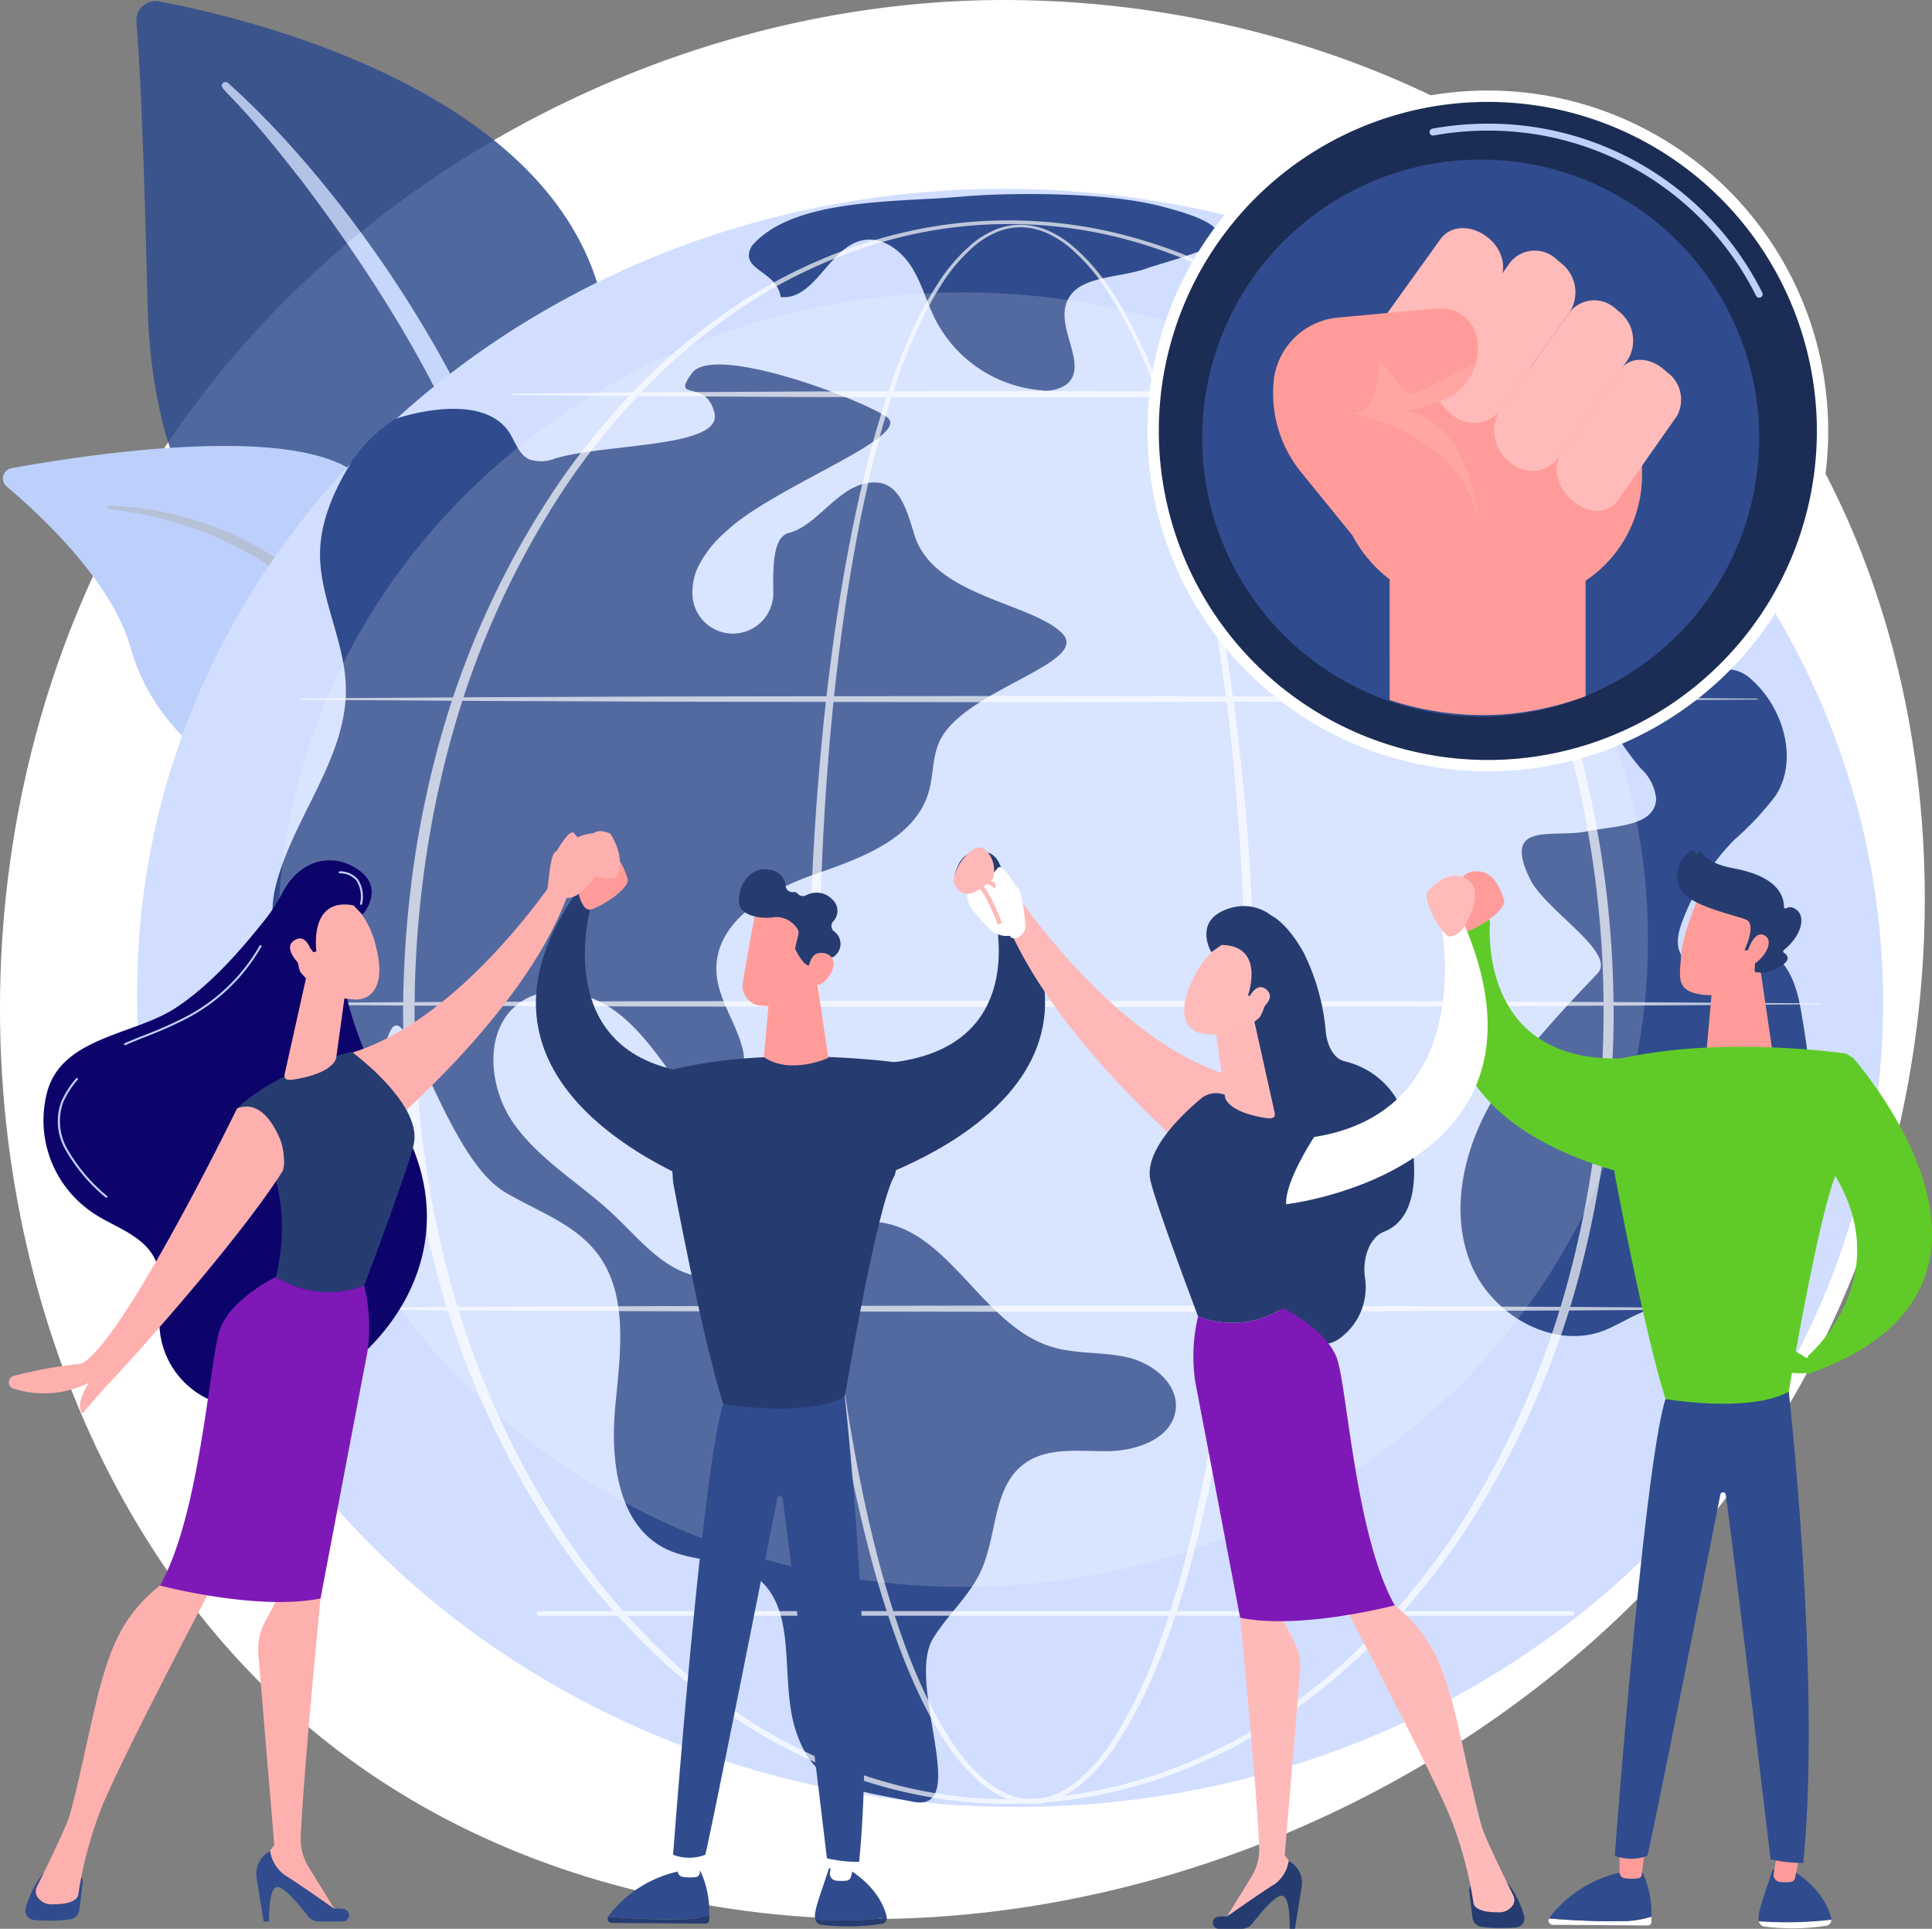 <svg xmlns="http://www.w3.org/2000/svg" width="188.486" height="188.166" viewBox="0 0 188.486 188.166">
  <rect x="0" y="0" width="188.486" height="188.166" fill="#808080" stroke="none"/>
  <g id="Group_46_" data-name="Group (46)" transform="translate(0 -29.4)">
    <path id="Trazado_599608" data-name="Trazado 599608" d="M179.913,155.877c-18.218,42.369-66.75,66.1-108.837,59.7-6.849-1.042-25.623-4.146-42.246-18.786C-3.169,168.608-10.012,112.8,15.8,73.47c18.788-28.625,52.466-44.852,84.468-44.04,6.893.175,33.31,1.253,56.526,20.159A86.392,86.392,0,0,1,174.5,69.434c15.916,24.582,17.284,58.831,5.411,86.443Z" transform="translate(0 0)" fill="#fff"/>
    <g id="Grupo_1013377" data-name="Grupo 1013377" transform="translate(13.299 29.509)" opacity="0.84">
      <path id="Trazado_599609" data-name="Trazado 599609" d="M116.423,121.761s.473-19.894-8.69-25.218S81.149,87.889,80.5,59.324C80.113,42.6,79.7,35.289,79.422,32.1a1.883,1.883,0,0,1,2.224-2.017c8.678,1.635,36.869,8.364,42.779,27.605C131.433,80.5,116.423,121.761,116.423,121.761Z" transform="translate(-79.415 -30.051)" fill="#304c8e"/>
      <path id="Trazado_599610" data-name="Trazado 599610" d="M129.758,77.249c9.526,8.5,20.541,23.532,26.412,38.567a70.7,70.7,0,0,1,3.915,17.11,78.818,78.818,0,0,1-.607,21.522.637.637,0,0,1-.744.507.645.645,0,0,1-.509-.731A87.256,87.256,0,0,0,156.2,122.8c-3.466-12.868-11.2-25.345-19.194-35.928l-.823-1.042c-6.2-7.956-7.5-8.015-6.92-8.57a.362.362,0,0,1,.49-.009Z" transform="translate(-120.815 -69.268)" fill="#bdd0fb"/>
    </g>
    <path id="Trazado_599611" data-name="Trazado 599611" d="M62.718,371.633c1.327.65-12.564-16.817-16.915-44.25-2.05-12.928-2.077-29.124-9.441-35.366-6.129-5.195-26.984-1.915-33.809-.669a1.023,1.023,0,0,0-.476,1.79c3.273,2.748,10.273,9.231,12.1,15.764,2.4,8.611,10.591,14.088,17.921,15.571s11.407,2.921,14.977,14.642S58.947,369.784,62.718,371.633Z" transform="translate(-1.424 -216.272)" fill="#bdd0fb"/>
    <path id="Trazado_599612" data-name="Trazado 599612" d="M63.079,323.861c8.706.365,18.052,4.336,22.794,11.786l.448.711A167.112,167.112,0,0,1,96.468,359.7a.233.233,0,0,1-.149.3.238.238,0,0,1-.292-.14C93.76,354.3,90.5,347.267,87.91,342.006c-2.781-5.741-4.728-9.629-11.071-13.353a35.323,35.323,0,0,0-13.787-4.419.187.187,0,0,1,.027-.374Z" transform="translate(-52.353 -245.147)" fill="#b6c0d7"/>
    <path id="Trazado_599613" data-name="Trazado 599613" d="M250.135,222.072c1.909-43.54-34.644-80.507-81.641-82.567S81.85,171.071,79.941,214.611s34.643,80.507,81.641,82.567S248.226,265.612,250.135,222.072Z" transform="translate(-66.494 -91.59)" fill="#d1deff"/>
    <path id="Trazado_599614" data-name="Trazado 599614" d="M166.418,251.267c-1.87,3-3.311,6.381-3.04,9.906.313,4.083,2.38,7.906,2.486,12,.18,6.942-5.179,12.752-6.851,19.493-1.868,7.533,5.177,16.117,7.983,20.322s1.6-3.412,3.3-6.381,5.372,12.5,11.1,15.892c3.076,1.821,6.684,3.034,8.9,5.841,3.226,4.1,2.332,9.922,1.848,15.113s.241,11.517,4.916,13.825c2.753,1.359,6.252.9,8.736,2.7,4.362,3.167,2.278,10.072,4.007,15.178,1.88,5.553,5.607,5.627,11.374,6.8s-.726-11.492,1.975-15.92c1.42-2.327,3.588-4.179,4.707-6.665,1.553-3.448,1.115-8.054,4.129-10.338,2.259-1.712,5.4-1.249,8.236-1.274s6.281-1.255,6.6-4.071c.286-2.5-2.216-4.491-4.663-5.07s-5.055-.3-7.458-1.043c-6.875-2.117-10.081-11.737-17.26-12.187-6.136-.385-11.277,6.5-17.306,5.3-3.361-.671-5.663-3.648-8.158-6-3.206-3.019-7.183-5.285-9.728-8.879s-2.978-9.337.642-11.844c2.689-1.862,6.511-1.106,9.167.8s4.466,4.739,6.418,7.364a4.874,4.874,0,0,0,2.249,1.953c2.595.812,4.488-2.838,3.867-5.484s-2.491-4.974-2.578-7.692c-.155-4.789,5-7.827,9.526-9.4s9.856-3.459,11.186-8.062c.47-1.626.347-3.415,1.064-4.948,2.376-5.08,14.915-7.617,11.918-10.563s-12.51-3.587-14.362-9.519c-.663-2.124-1.346-4.931-3.562-5.137-3.609-.335-5.668,4.132-8.7,4.9-1.437.364-1.575,2.805-1.519,5.806a3.946,3.946,0,0,1-7.891.149,6.1,6.1,0,0,1,.459-2.442,11.029,11.029,0,0,1,2.806-3.636c4.656-4.445,18.549-9.33,15.64-11.223s-16.872-7.115-18.955-4.232,1.362.442,2.2,3.859-10.329,2.96-15.493,4.439a3.7,3.7,0,0,1-2.6.1c-.892-.432-1.268-1.471-1.753-2.336-2.594-4.634-11.221-1.626-11.221-1.626a14.037,14.037,0,0,0-4.354,4.23Z" transform="translate(-132.124 -176.791)" fill="#304c8e"/>
    <path id="Trazado_599615" data-name="Trazado 599615" d="M436.5,147.608c-1.254,2.337,2.475,2.3,2.846,4.927,3.357.366,4.736-4.927,8.055-5.545,1.874-.349,3.69.994,4.708,2.6s1.493,3.5,2.356,5.2a12.808,12.808,0,0,0,10.182,6.833,3.52,3.52,0,0,0,2.643-.6c2.023-1.783-.872-5.132-.12-7.722.859-2.96,5.127-2.511,8.01-3.6.8-.3,6.914-1.932,7.013-2.776.175-1.5-2.664-2.45-5.839-3.266-5.38-1.384-14.846-1.326-19.473-.907-6.156.557-16.412.107-20.382,4.844Z" transform="translate(-363.185 -94.161)" fill="#304c8e"/>
    <path id="Trazado_599616" data-name="Trazado 599616" d="M884.331,392.777a77.612,77.612,0,0,0-.342-26.4c-.432-2.319-1.445-5.083-3.78-5.417-2.7-.386-6.008,2.717-7.7.575-.747-.946-.448-2.322-.025-3.449a22.851,22.851,0,0,1,5.088-7.975,28.779,28.779,0,0,0,4.033-4.315c2.277-3.552.678-8.744-2.547-11.465s-7.386,2.159-10.776.222-3.5-6.638-4.133-10.491c-.472-2.854-2.575-10.586-4.9-6.82s3.1,18.755,9.2,25.94a4.571,4.571,0,0,1,1.487,2.972c-.149,2.711-4.1,2.591-6.756,3.146-3.29.687-8.332-1.074-5.55,4.658,1.468,3.023,8.478,7.162,6.594,9.185s-7.675,7.884-10.391,12.624-4.034,10.642-1.985,15.706,8.21,8.561,13.239,6.428c2.354-1,4.92-3.074,7.108-1.752,1.982,1.2,1.689,4.074,1.591,6.388s1.236,5.384,3.486,4.841a3.741,3.741,0,0,0,1.824-1.315c3.167-3.64,4.471-8.524,5.232-13.288Z" transform="translate(-708.36 -238.797)" fill="#304c8e"/>
    <path id="Trazado_599617" data-name="Trazado 599617" d="M228.669,326c36.914,0,66.838-28.269,66.838-63.141s-29.925-63.141-66.838-63.141-66.838,28.269-66.838,63.141S191.756,326,228.669,326Z" transform="translate(-134.73 -141.792)" fill="#fff" opacity="0.17"/>
    <g id="Grupo_1013385" data-name="Grupo 1013385" transform="translate(23.197 50.901)" opacity="0.68">
      <g id="Grupo_1013378" data-name="Grupo 1013378" transform="translate(55.722 0.418)">
        <path id="Trazado_599618" data-name="Trazado 599618" d="M514.661,237.08a239.15,239.15,0,0,1-3.414,41.573c-.618,3.427-1.336,6.837-2.191,10.213A98.345,98.345,0,0,1,506,298.86a47.3,47.3,0,0,1-4.568,9.415,18.752,18.752,0,0,1-3.425,4,9.711,9.711,0,0,1-2.238,1.444,6.7,6.7,0,0,1-2.608.616,6.57,6.57,0,0,1-2.637-.486,9.157,9.157,0,0,1-2.29-1.365,17.757,17.757,0,0,1-3.5-3.937,36.151,36.151,0,0,1-2.587-4.563c-.758-1.574-1.433-3.186-2.047-4.819A96.026,96.026,0,0,1,477,289.182c-.864-3.375-1.588-6.783-2.212-10.209-1.244-6.852-2.092-13.77-2.662-20.707s-.848-13.9-.879-20.86c-.015-3.48.073-6.959.195-10.437s.315-6.953.569-10.423c.509-6.941,1.271-13.866,2.408-20.734.57-3.433,1.236-6.853,2.037-10.241a98.4,98.4,0,0,1,2.9-10.035c.583-1.642,1.22-3.267,1.946-4.853a35.45,35.45,0,0,1,2.492-4.6,17.134,17.134,0,0,1,3.425-3.967,8.735,8.735,0,0,1,2.263-1.358,6.367,6.367,0,0,1,2.6-.464,6.877,6.877,0,0,1,2.57.6,10.034,10.034,0,0,1,2.234,1.4,19.1,19.1,0,0,1,3.5,3.9,37.332,37.332,0,0,1,2.659,4.508c.789,1.556,1.492,3.153,2.141,4.77a95.193,95.193,0,0,1,3.287,9.914c.925,3.357,1.708,6.752,2.386,10.166a218.951,218.951,0,0,1,3.8,41.529Zm-.858,0c.01-6.937-.256-13.877-.834-20.789a199.988,199.988,0,0,0-2.728-20.621c-.644-3.408-1.393-6.8-2.284-10.146a94.562,94.562,0,0,0-3.181-9.893c-.63-1.613-1.314-3.206-2.083-4.756a36.889,36.889,0,0,0-2.592-4.487,18.8,18.8,0,0,0-3.4-3.865,9.77,9.77,0,0,0-2.159-1.378,6.49,6.49,0,0,0-2.466-.6,6.056,6.056,0,0,0-2.489.466,8.444,8.444,0,0,0-2.176,1.335,16.814,16.814,0,0,0-3.323,3.923,35.052,35.052,0,0,0-2.424,4.577c-.706,1.579-1.325,3.2-1.888,4.836a97.884,97.884,0,0,0-2.79,10.011c-.767,3.382-1.4,6.794-1.936,10.22-1.07,6.855-1.768,13.766-2.212,20.689s-.61,13.865-.6,20.8q-.021,10.406.743,20.794c.524,6.916,1.324,13.816,2.52,20.648.6,3.415,1.3,6.813,2.136,10.176a95.752,95.752,0,0,0,3.01,9.939c.6,1.623,1.257,3.224,2,4.784a35.654,35.654,0,0,0,2.519,4.513,17.319,17.319,0,0,0,3.372,3.848,8.7,8.7,0,0,0,2.162,1.31,5.958,5.958,0,0,0,2.449.464,6.212,6.212,0,0,0,2.425-.591,9.22,9.22,0,0,0,2.117-1.388,18.275,18.275,0,0,0,3.3-3.914,46.82,46.82,0,0,0,4.449-9.333,97.771,97.771,0,0,0,2.975-9.95c.828-3.365,1.519-6.764,2.113-10.18,1.187-6.833,1.978-13.733,2.5-20.65s.775-13.857.773-20.795Z" transform="translate(-471.248 -160.288)" fill="#fff"/>
      </g>
      <g id="Grupo_1013379" data-name="Grupo 1013379" transform="translate(16.133 0)">
        <path id="Trazado_599619" data-name="Trazado 599619" d="M352.949,235a101.371,101.371,0,0,1-3.589,26.548A85.516,85.516,0,0,1,338.271,285.9a70.09,70.09,0,0,1-8.476,10.395,59.348,59.348,0,0,1-10.437,8.414,50.3,50.3,0,0,1-12.182,5.573,45.451,45.451,0,0,1-26.49.01,50.306,50.306,0,0,1-12.19-5.567,59.421,59.421,0,0,1-10.449-8.407,70.159,70.159,0,0,1-8.489-10.394,85.641,85.641,0,0,1-11.114-24.359,100.368,100.368,0,0,1-3.6-26.566,105.406,105.406,0,0,1,.913-13.4,96.379,96.379,0,0,1,2.7-13.159,85.6,85.6,0,0,1,11.126-24.345,70.092,70.092,0,0,1,8.49-10.383,59.312,59.312,0,0,1,10.446-8.4,50.5,50.5,0,0,1,12.182-5.549,45.2,45.2,0,0,1,26.456.009,50.5,50.5,0,0,1,12.174,5.557,59.246,59.246,0,0,1,10.434,8.4,70.045,70.045,0,0,1,8.476,10.385,85.5,85.5,0,0,1,11.1,24.338,101.372,101.372,0,0,1,3.6,26.544Zm-.984,0A100.426,100.426,0,0,0,348.5,208.69,85.2,85.2,0,0,0,337.7,184.478a69.481,69.481,0,0,0-8.316-10.369,58.132,58.132,0,0,0-10.281-8.416,49.689,49.689,0,0,0-12.053-5.565,44.262,44.262,0,0,0-26.236.009,49.641,49.641,0,0,0-12.045,5.574,58.076,58.076,0,0,0-10.27,8.421,69.391,69.391,0,0,0-8.3,10.371,85.1,85.1,0,0,0-10.77,24.206,97.205,97.205,0,0,0-2.592,13.032,101.05,101.05,0,0,0,.007,26.519,97.119,97.119,0,0,0,2.6,13.029,85.087,85.087,0,0,0,10.783,24.192,69.369,69.369,0,0,0,8.3,10.361,57.864,57.864,0,0,0,10.267,8.409,49.848,49.848,0,0,0,12.036,5.557,44.022,44.022,0,0,0,26.2.01,49.828,49.828,0,0,0,12.045-5.55,57.961,57.961,0,0,0,10.279-8.4,69.5,69.5,0,0,0,8.316-10.36,85.193,85.193,0,0,0,10.808-24.2,100.428,100.428,0,0,0,3.483-26.3Z" transform="translate(-234.849 -157.789)" fill="#fff"/>
      </g>
      <g id="Grupo_1013380" data-name="Grupo 1013380" transform="translate(6.169 46.392)">
        <path id="Trazado_599620" data-name="Trazado 599620" d="M175.418,435.053l17.753-.119,17.753-.068,35.506-.055,35.506.06,17.753.074,17.752.129a.043.043,0,0,1,.044.044.043.043,0,0,1-.044.043l-17.752.129-17.753.074-35.506.06-35.506-.054-17.753-.068-17.753-.119a.065.065,0,0,1,0-.13Z" transform="translate(-175.354 -434.812)" fill="#fff"/>
      </g>
      <g id="Grupo_1013381" data-name="Grupo 1013381" transform="translate(26.766 16.656)">
        <path id="Trazado_599621" data-name="Trazado 599621" d="M298.408,257.49l12.6-.12,12.6-.068c4.2-.029,8.4-.026,12.6-.035l12.6-.02,25.208.06,12.6.074c4.2.044,8.4.069,12.6.129a.044.044,0,0,1,0,.087c-4.2.06-8.4.085-12.6.129l-12.6.074-25.208.06-12.6-.02c-4.2-.009-8.4-.006-12.6-.034l-12.6-.068-12.6-.12a.065.065,0,0,1,0-.129Z" transform="translate(-298.344 -257.248)" fill="#fff"/>
      </g>
      <g id="Grupo_1013382" data-name="Grupo 1013382" transform="translate(0 76.126)">
        <path id="Trazado_599622" data-name="Trazado 599622" d="M138.58,612.6l19.3-.119,19.3-.068,38.591-.054,38.591.06,19.3.074,19.3.129a.043.043,0,0,1,.042.044.042.042,0,0,1-.042.043l-19.3.129-19.3.074-38.591.061-38.591-.054-19.3-.069-19.3-.119a.065.065,0,0,1,0-.13Z" transform="translate(-138.516 -612.361)" fill="#fff"/>
      </g>
      <g id="Grupo_1013383" data-name="Grupo 1013383" transform="translate(6.169 105.861)">
        <path id="Trazado_599623" data-name="Trazado 599623" d="M175.418,790.159l17.753-.119,17.753-.068,35.506-.055,35.506.061,17.753.074,17.752.129a.043.043,0,0,1,.044.043.044.044,0,0,1-.044.043l-17.752.129-17.753.074-35.506.06-35.506-.054-17.753-.068-17.753-.119a.065.065,0,0,1,0-.13Z" transform="translate(-175.354 -789.917)" fill="#fff"/>
      </g>
      <g id="Grupo_1013384" data-name="Grupo 1013384" transform="translate(29.144 135.676)">
        <path id="Trazado_599624" data-name="Trazado 599624" d="M413.6,968.4H312.768a.226.226,0,0,1,0-.453H413.6a.226.226,0,0,1,0,.453Z" transform="translate(-312.542 -967.952)" fill="#fff"/>
      </g>
    </g>
    <path id="Trazado_599625" data-name="Trazado 599625" d="M725.162,138.82a33.206,33.206,0,1,0-46.961,0A33.205,33.205,0,0,0,725.162,138.82Z" transform="translate(-556.528 -43.902)" fill="#fff"/>
    <path id="Trazado_599626" data-name="Trazado 599626" d="M729.871,143.528a32.1,32.1,0,1,0-45.4,0A32.1,32.1,0,0,0,729.871,143.528Z" transform="translate(-562.017 -49.391)" fill="#1c2d55"/>
    <path id="Trazado_599627" data-name="Trazado 599627" d="M746.725,168.734a27.17,27.17,0,1,0-38.425,0A27.17,27.17,0,0,0,746.725,168.734Z" transform="translate(-583.058 -77.384)" fill="#304c8e"/>
    <path id="Trazado_599628" data-name="Trazado 599628" d="M864.971,118.413a.346.346,0,0,0,.154-.036.339.339,0,0,0,.149-.456A29.848,29.848,0,0,0,838.5,101.436a30.164,30.164,0,0,0-5.407.487.339.339,0,0,0,.122.667,29.544,29.544,0,0,1,5.286-.476,29.171,29.171,0,0,1,26.168,16.112.34.34,0,0,0,.3.187Z" transform="translate(-693.346 -59.972)" fill="#bdd0fb"/>
    <g id="Grupo_1013387" data-name="Grupo 1013387" transform="translate(124.21 51.66)">
      <path id="Trazado_599629" data-name="Trazado 599629" d="M779.541,233.5v12.281a12.563,12.563,0,0,0,2.769,7.866l.268.3.013.028a11.762,11.762,0,0,0,9.136,4.17l5.563-.091a12.4,12.4,0,0,0,11.9-12.6v-9.3L779.541,233.5Z" transform="translate(-773.203 -221.581)" fill="#ff9c99"/>
      <path id="Trazado_599630" data-name="Trazado 599630" d="M809.541,371.454a29.181,29.181,0,0,0,10.768,1.431,29.633,29.633,0,0,0,8.353-1.8V358.237l-19.122.287Z" transform="translate(-798.179 -325.427)" fill="#ff9c99"/>
      <g id="Grupo_1013386" data-name="Grupo 1013386" transform="translate(7.09 10.74)" opacity="0.6">
        <path id="Trazado_599631" data-name="Trazado 599631" d="M813.1,235.292s-15.162,7.7-16.118,12.382c-5.548.127-7.971-5.067-7.971-5.067l-4.979-11.694.347-4.458,28.7,4.84.025,4Z" transform="translate(-784.035 -226.455)" fill="#ff9c99"/>
      </g>
      <path id="Trazado_599632" data-name="Trazado 599632" d="M917.285,239.889l.394.331a3.314,3.314,0,0,1,.956,4.281l-5.773,8.228c-.9,1.281-2.793,1.355-4.272.131l-.145-.12c-1.481-1.227-1.983-3.289-1.079-4.571l5.8-8.235c.855-1.212,2.714-1.217,4.113-.046Z" transform="translate(-879.247 -226.174)" fill="#febbba"/>
      <path id="Trazado_599633" data-name="Trazado 599633" d="M882.284,205.254l.266.222a3.606,3.606,0,0,1,.839,4.753l-6.767,9.556a3.208,3.208,0,0,1-4.746.355,3.831,3.831,0,0,1-.925-5.044l6.8-9.564a3.068,3.068,0,0,1,4.529-.277Z" transform="translate(-848.817 -197.35)" fill="#febbba"/>
      <path id="Trazado_599634" data-name="Trazado 599634" d="M847.422,176.319l.42.351a3.611,3.611,0,0,1,.843,4.765l-6.8,9.564a3.191,3.191,0,0,1-4.736.374l-.155-.127a3.884,3.884,0,0,1-.964-5.087l6.841-9.572a3.088,3.088,0,0,1,4.553-.268Z" transform="translate(-819.747 -173.254)" fill="#febbba"/>
      <path id="Trazado_599635" data-name="Trazado 599635" d="M813.9,163.3c1.385,1.157,1.817,3.059.964,4.253l-5.792,8.1c-.9,1.261-2.79,1.331-4.258.12l-.144-.119c-1.47-1.213-1.96-3.249-1.054-4.511l5.582-7.772c.991-1.38,3.1-1.412,4.7-.073Z" transform="translate(-792.865 -162.32)" fill="#febbba"/>
      <path id="Trazado_599636" data-name="Trazado 599636" d="M761.5,237.658l-.7.011a12.406,12.406,0,0,1-9.705-4.515s0-.015,0-.017l-.264-.332-6.441-7.921a12.219,12.219,0,0,1-2.675-8.42,6.94,6.94,0,0,1,6.148-6.611l.063-.007,9.86-.914a3.592,3.592,0,0,1,3.837,3.278,5.608,5.608,0,0,1-.173,2.138,5.282,5.282,0,0,1-3.5,3.664l-3.219.982s5.859.415,6.895,10.48a39.244,39.244,0,0,1-.127,8.183Z" transform="translate(-741.696 -201.115)" fill="#ff9c99"/>
      <path id="Trazado_599637" data-name="Trazado 599637" d="M800.5,254.163c-1.749-9.128-13.938-10.387-11.883-10.36,2.285.032,2.285-5.2,2.285-5.2s2.079,2.624,2.636,3.281,6.563-2.891,6.563-2.891a.849.849,0,0,1,.221.07,5.283,5.283,0,0,1-3.5,3.665l-3.219.982s5.859.394,6.895,10.458Z" transform="translate(-780.569 -225.824)" fill="#febbba" opacity="0.3"/>
    </g>
    <path id="Trazado_599638" data-name="Trazado 599638" d="M481.748,1122.087a.619.619,0,0,0-.016-.161c-.8-3.165-4.062-4.786-4.062-4.786l-1.57.122c-.9,2.79-1.485,4.151-1.34,4.913,0,.022.011.042.016.062a37.2,37.2,0,0,0,6.972-.151Z" transform="translate(-395.235 -905.579)" fill="#304c8e"/>
    <path id="Trazado_599639" data-name="Trazado 599639" d="M474.965,1146.831a.68.68,0,0,0,.5.5,21.427,21.427,0,0,0,6-.086.569.569,0,0,0,.474-.568A37.364,37.364,0,0,1,474.965,1146.831Z" transform="translate(-395.424 -930.172)" fill="#263c71"/>
    <path id="Trazado_599640" data-name="Trazado 599640" d="M486.227,1102.55l-.687,3.309a.541.541,0,0,1-.462.445,4.6,4.6,0,0,1-1.065-.017.68.68,0,0,1-.539-.8l.478-2.939h2.276Z" transform="translate(-402.499 -893.432)" fill="#fff"/>
    <path id="Trazado_599641" data-name="Trazado 599641" d="M360.936,1145.3a9.088,9.088,0,0,0,2.993-.427c0,.166,0,.337-.005.511a.331.331,0,0,1-.316.337l-9.206-.059a.42.42,0,0,1-.338-.611c1.207.1,4.281.322,6.873.25Z" transform="translate(-294.734 -928.665)" fill="#263c71"/>
    <path id="Trazado_599642" data-name="Trazado 599642" d="M354.268,1123.5a.4.4,0,0,1,.036-.069,11.727,11.727,0,0,1,6.976-4.379l1.963-.062a9.412,9.412,0,0,1,.89,4.332,9,9,0,0,1-2.992.427,68.751,68.751,0,0,1-6.873-.25Z" transform="translate(-294.939 -907.119)" fill="#304c8e"/>
    <path id="Trazado_599643" data-name="Trazado 599643" d="M397.392,1098.856c-.021.147-.291,2.371-.4,3.232a.429.429,0,0,1-.36.387,4.537,4.537,0,0,1-1.348-.022.579.579,0,0,1-.44-.583v-3.49Z" transform="translate(-328.725 -889.961)" fill="#fff"/>
    <path id="Trazado_599644" data-name="Trazado 599644" d="M408.849,843.083s3.141,27.921,1.4,45.371a13.53,13.53,0,0,1-3.141-.348s-3.264-27.3-4.32-35.111a.263.263,0,0,0-.518-.016c-1.3,6.573-6.42,32.344-7.029,34.779a4.348,4.348,0,0,1-3.141,0s2.792-37.344,4.886-43.976l11.867-.7Z" transform="translate(-326.433 -677.418)" fill="#304c8e"/>
    <path id="Trazado_599645" data-name="Trazado 599645" d="M411.66,645.52s-13.262-2.094-23.733.7l.7,10.82s2.792,15.008,4.886,21.639c0,0,8.027,1.4,11.866-.7,0,0,3.141-18.847,4.886-21.639C410.264,656.339,412.009,649.01,411.66,645.52Z" transform="translate(-322.962 -512.312)" fill="#263c71"/>
    <path id="Trazado_599646" data-name="Trazado 599646" d="M450,592.32l1.321,8.934s-3.691,1.7-6.276-.073l.556-6.306Z" transform="translate(-370.512 -468.649)" fill="#ff9c99"/>
    <path id="Trazado_599647" data-name="Trazado 599647" d="M433.909,554.812c-.042.075-.838,4.581-1.328,7.37a1.956,1.956,0,0,0,1.812,2.292l1.069.063a3.812,3.812,0,0,0,3.993-3.228l.773-5.052s-5.31-3.277-6.32-1.444Z" transform="translate(-360.113 -436.959)" fill="#ff9c99"/>
    <path id="Trazado_599648" data-name="Trazado 599648" d="M439.569,540.905a1.5,1.5,0,0,0-.105-2.2,2.115,2.115,0,0,0-2.524-.365.7.7,0,0,1-.829-.164.447.447,0,0,0-.417-.155.658.658,0,0,1-.744-.573,1.736,1.736,0,0,0-1.533-1.6c-2.054-.4-3.08,1.659-3.043,3.1s2.289,1.749,3.566,1.509a2.452,2.452,0,0,1,2.115,1.1.679.679,0,0,1,.134.583l-.325,1.4a6.417,6.417,0,0,0,.762,1.247,1.382,1.382,0,0,0,.741.476c.383-.713,1.454-.834,1.952-.85a.682.682,0,0,0,.494-.234,1.493,1.493,0,0,0-.162-2.336.678.678,0,0,1-.083-.941Z" transform="translate(-358.3 -421.596)" fill="#263c71"/>
    <path id="Trazado_599649" data-name="Trazado 599649" d="M469.929,587.318s.044-2.521,1.065-2.758,2.121.5,1.248,2.01c-1.085,1.878-2.313.747-2.313.747Z" transform="translate(-391.231 -462.153)" fill="#ff9c99"/>
    <path id="Trazado_599650" data-name="Trazado 599650" d="M331.837,578.017s-30.414-9.045-15.534-30.023l1.247,1.645s-4.277,14.878,10.574,16.229c0,0,3.847,9.921,3.713,12.151Z" transform="translate(-259.92 -431.746)" fill="#263c71"/>
    <path id="Trazado_599651" data-name="Trazado 599651" d="M493.981,576.387s29.967-8.157,15.088-29.135l-1.007,1.425s4.483,14.208-10.368,15.559C497.694,564.236,493.847,574.156,493.981,576.387Z" transform="translate(-411.253 -431.128)" fill="#263c71"/>
    <path id="Trazado_599652" data-name="Trazado 599652" d="M561.083,529.116s.236-3.388-1.79-3.726-2.6,1.025-2.936,2.038,3.037,3.037,3.713,3.037S561.083,529.116,561.083,529.116Z" transform="translate(-463.166 -412.884)" fill="#263c71"/>
    <path id="Trazado_599653" data-name="Trazado 599653" d="M337.288,529.234s-.337-4.05,1.687-4.388,2.7,1.687,3.038,2.7-3.038,3.038-3.713,3.038-1.013-1.35-1.013-1.35Z" transform="translate(-280.786 -412.444)" fill="#ff9c99"/>
    <path id="Trazado_599654" data-name="Trazado 599654" d="M49.315,542.344a36.2,36.2,0,0,1-2.2,3.468c-2.581,3.271-5.529,6.689-9.039,8.985-3.982,2.605-10.953,2.8-12.466,8.077a10.846,10.846,0,0,0,3.711,11.351c1.7,1.415,3.944,2.022,5.589,3.5,2.333,2.093,1.583,4.552,1.63,7.365a8.313,8.313,0,0,0,6.019,8.317c8.027,2.874,27.094-10.846,17.376-27.682s-3.9-21.445-3.9-21.445Z" transform="translate(-20.984 -427.042)" fill="#0d046b"/>
    <path id="Trazado_599655" data-name="Trazado 599655" d="M221.7,533.375S211.884,548.9,200.213,551.9c0,0,2.274,6.477,4.029,7.218,0,0,14.358-11.981,18.049-23.535Z" transform="translate(-166.684 -419.575)" fill="#feb0ae"/>
    <path id="Trazado_599656" data-name="Trazado 599656" d="M20.373,1121.3l-.318,2.616a1.08,1.08,0,0,1-.948.944,16.746,16.746,0,0,1-3.5.055.926.926,0,0,1-.777-1.2,9.538,9.538,0,0,1,1.754-3.416h2.9A.894.894,0,0,1,20.373,1121.3Z" transform="translate(-12.311 -908.21)" fill="#304c8e"/>
    <path id="Trazado_599657" data-name="Trazado 599657" d="M155.986,943.36l.49,2.88s-1.64,16.608-1.931,23.251a5.2,5.2,0,0,0,.77,2.957l2.851,4.63L150.92,972.8l-.144-.884,1.186-1.631-1.554-18.605a5.707,5.707,0,0,1,.65-3.157l1.5-2.816Z" transform="translate(-125.203 -760.901)" fill="#feb0ae"/>
    <path id="Trazado_599658" data-name="Trazado 599658" d="M157.73,1114.545h-2.312a1.391,1.391,0,0,1-1.1-.543c-.721-.936-2.214-2.763-2.929-2.812-.962-.064-.839,3.354-.839,3.354h-.539l-.683-4.247a2.513,2.513,0,0,1,1.319-2.627,3.552,3.552,0,0,0,1.411,2.343c1.192.72,4.849,3.294,4.849,3.294a3.318,3.318,0,0,1,.94.025A.612.612,0,0,1,157.73,1114.545Z" transform="translate(-124.29 -897.695)" fill="#304c8e"/>
    <path id="Trazado_599659" data-name="Trazado 599659" d="M38.223,945.584s-9.605,18.22-11.132,22.38a39.932,39.932,0,0,0-2.082,7.96c-.032.514-.671,1.007-2.431,1.007a1.687,1.687,0,0,1-1.571-.717,1.027,1.027,0,0,1-.039-.995c.556-1.124,2.319-4.718,2.972-6.347.78-1.946,2.457-10.765,3.377-13.831s1.96-6.392,5.965-9.456c0,0,2.75-2.693,4.943,0Z" transform="translate(-17.365 -761.758)" fill="#feb0ae"/>
    <path id="Trazado_599660" data-name="Trazado 599660" d="M141.9,664.04c2.478-10.5-3.8-16.438-3.8-16.438,3.961-3.8,11.177-5.531,11.177-5.531s6.886,5.034,6.069,8.975c-.478,2.31-4.84,13.833-4.84,13.833a9.582,9.582,0,0,1-8.607-.839Z" transform="translate(-114.972 -510.068)" fill="#263c71"/>
    <path id="Trazado_599661" data-name="Trazado 599661" d="M99.04,778.45c1.009-3.038,5.494-5.2,5.494-5.2a9.583,9.583,0,0,0,8.607.839,17.26,17.26,0,0,1,.28,6.67c-.624,3.213-4.541,23.859-4.541,23.859-6.171,1.251-15.661-1.258-15.661-1.258C97.149,796.383,98.033,781.488,99.04,778.45Z" transform="translate(-77.608 -619.281)" fill="#7e19b8"/>
    <path id="Trazado_599662" data-name="Trazado 599662" d="M167.786,596.35l-2.015,9.049c-.193.8.534.667,1.339.515,1.32-.249,3.021-.761,3.589-1.788a.969.969,0,0,0,.1-.341l.865-6.275a1.127,1.127,0,0,0-.66-1.185l-1.67-.74a1.128,1.128,0,0,0-1.553.766Z" transform="translate(-137.984 -471.286)" fill="#feb0ae"/>
    <path id="Trazado_599663" data-name="Trazado 599663" d="M174.879,549.781a8.929,8.929,0,0,1,3.066,5.149c.921,3.7-.576,5.023-2.111,4.942a7.122,7.122,0,0,1-5.689-3.208c-1.929-2.652,1.924-8.656,4.734-6.882Z" transform="translate(-141.218 -432.966)" fill="#feb0ae"/>
    <path id="Trazado_599664" data-name="Trazado 599664" d="M159.191,539.43s-.786-5.3,3.613-4.487l.889.926s2.153-2.425-.23-4.257-5.689-1.364-7.518,1.973-2.493,5.681-.96,7.755,2.686.295,2.686.295-.7-1.794-.12-2.564,1.336.448,1.336.448l.3-.087Z" transform="translate(-128.321 -417.224)" fill="#0d046b"/>
    <path id="Trazado_599665" data-name="Trazado 599665" d="M171.235,578.168s-.388-2.726-1.78-1.946.5,2.546,1.261,3.147l.519-1.2Z" transform="translate(-140.663 -455.13)" fill="#feb0ae"/>
    <path id="Trazado_599666" data-name="Trazado 599666" d="M320.368,521.077c.028.32-1.1.542-1.458-.824.1-.593.273-3.188.7-3.591,2.292-2.148,4.2-1.887,4.2-1.887a9.091,9.091,0,0,1,.559,2.253,2.608,2.608,0,0,1-.6,1.762c-.406.49-.952,1.122-1.445,1.6a2.27,2.27,0,0,1-1.952.686Z" transform="translate(-265.503 -404.082)" fill="#feb0ae"/>
    <path id="Trazado_599667" data-name="Trazado 599667" d="M327.525,523.9l-.374-.163a18.159,18.159,0,0,1,1.5-3.153.752.752,0,0,0,.249-.479.318.318,0,0,0-.079-.179l-1.62.914-.724,1.2-.341-.23.781-1.292,1.961-1.107.1.09a.815.815,0,0,1,.321.58,1.121,1.121,0,0,1-.361.8,18.026,18.026,0,0,0-1.419,3.019Z" transform="translate(-271.52 -407.947)" fill="#feb0ae"/>
    <path id="Trazado_599668" data-name="Trazado 599668" d="M27.42,674.189s-11.152,22.9-15.191,24.9a45.505,45.505,0,0,0-6.61,1.188.656.656,0,0,0,.026,1.261,9.936,9.936,0,0,0,7.3-.566s-1.425,2.137-.594,2.969c0,0,1.9-2.256,2.613-2.969.628-.628,12.048-13.078,16.849-20.587.388-.607.119-2.41-.15-3.077-.62-1.537-2-3.99-4.24-3.118Z" transform="translate(-4.293 -536.655)" fill="#feb0ae"/>
    <path id="Trazado_599669" data-name="Trazado 599669" d="M324.214,516.161s1.279-2.29,1.708-1.772.553.563.288,1.354.232,2.509-.491,3.051S324.427,518.975,324.214,516.161Z" transform="translate(-269.919 -403.705)" fill="#feb0ae"/>
    <path id="Trazado_599670" data-name="Trazado 599670" d="M38.408,669.04a.1.1,0,0,0,.077-.037.1.1,0,0,0-.015-.139,16.579,16.579,0,0,1-3.986-4.795,5.481,5.481,0,0,1-.3-4.312,8.708,8.708,0,0,1,1.431-2.238.1.1,0,0,0-.009-.14.1.1,0,0,0-.14.009,8.9,8.9,0,0,0-1.463,2.289,5.585,5.585,0,0,0,.3,4.483,16.791,16.791,0,0,0,4.037,4.858.1.1,0,0,0,.062.022Z" transform="translate(-28.031 -522.794)" fill="#bdd0fb"/>
    <path id="Trazado_599671" data-name="Trazado 599671" d="M72.331,589.729a.1.1,0,0,0,.04-.008c.667-.291,1.357-.566,2.025-.832a38.574,38.574,0,0,0,3.559-1.557,17.965,17.965,0,0,0,7.685-7.219.1.1,0,0,0-.176-.093,17.775,17.775,0,0,1-7.6,7.137,38.509,38.509,0,0,1-3.54,1.549c-.669.266-1.361.542-2.032.834a.1.1,0,0,0,.04.19Z" transform="translate(-60.136 -458.365)" fill="#bdd0fb"/>
    <path id="Trazado_599672" data-name="Trazado 599672" d="M199.444,540.24a.1.1,0,0,0,.1-.075,3.15,3.15,0,0,0-.364-2.367,2.27,2.27,0,0,0-1.813-.828.1.1,0,0,0-.1.095.1.1,0,0,0,.094.1,2.08,2.08,0,0,1,1.664.749,3,3,0,0,1,.33,2.2.1.1,0,0,0,.073.12A.088.088,0,0,0,199.444,540.24Z" transform="translate(-164.225 -422.567)" fill="#bdd0fb"/>
    <path id="Trazado_599673" data-name="Trazado 599673" d="M1031.538,1122.822a.551.551,0,0,0-.017-.162c-.807-3.205-4.116-4.85-4.116-4.85l-1.589.126c-.916,2.825-1.505,4.2-1.358,4.977a.441.441,0,0,0,.017.064,37.806,37.806,0,0,0,7.064-.154Z" transform="translate(-852.876 -906.137)" fill="#304c8e"/>
    <path id="Trazado_599674" data-name="Trazado 599674" d="M1024.67,1147.892a.691.691,0,0,0,.506.511,21.863,21.863,0,0,0,6.079-.085.582.582,0,0,0,.48-.578,37.63,37.63,0,0,1-7.064.152Z" transform="translate(-853.072 -931.055)" fill="#fff"/>
    <path id="Trazado_599675" data-name="Trazado 599675" d="M1036.081,1103.022l-.7,3.353a.546.546,0,0,1-.469.45,4.618,4.618,0,0,1-1.079-.017.69.69,0,0,1-.546-.81l.484-2.978h2.306Z" transform="translate(-860.24 -893.824)" fill="#ff9c99"/>
    <path id="Trazado_599676" data-name="Trazado 599676" d="M909.135,1146.334a9.211,9.211,0,0,0,3.032-.434c0,.169,0,.342-.005.519a.337.337,0,0,1-.32.342l-9.328-.06a.427.427,0,0,1-.343-.621c1.223.1,4.338.328,6.964.255Z" transform="translate(-751.052 -929.523)" fill="#fff"/>
    <path id="Trazado_599677" data-name="Trazado 599677" d="M902.382,1124.25a.528.528,0,0,1,.037-.07,11.894,11.894,0,0,1,7.068-4.438l1.989-.062a9.549,9.549,0,0,1,.9,4.391,9.2,9.2,0,0,1-3.032.434C906.72,1124.577,903.605,1124.351,902.382,1124.25Z" transform="translate(-751.263 -907.694)" fill="#304c8e"/>
    <path id="Trazado_599678" data-name="Trazado 599678" d="M946.068,1099.291c-.022.149-.3,2.4-.4,3.276a.434.434,0,0,1-.365.392,4.544,4.544,0,0,1-1.366-.022.587.587,0,0,1-.446-.589v-3.537l2.577.482Z" transform="translate(-785.487 -890.319)" fill="#ff9c99"/>
    <path id="Trazado_599679" data-name="Trazado 599679" d="M957.679,840.13s3.184,28.29,1.415,45.971a13.7,13.7,0,0,1-3.183-.353s-3.306-27.66-4.376-35.575a.267.267,0,0,0-.526-.017c-1.319,6.659-6.5,32.772-7.121,35.239a4.411,4.411,0,0,1-3.183,0s2.829-37.838,4.951-44.557l12.023-.707Z" transform="translate(-783.168 -674.959)" fill="#304c8e"/>
    <path id="Trazado_599680" data-name="Trazado 599680" d="M999.373,586.052l1.338,9.053s-3.74,1.718-6.358-.074l.564-6.389Z" transform="translate(-827.832 -463.431)" fill="#ff9c99"/>
    <path id="Trazado_599681" data-name="Trazado 599681" d="M959.484,639.811c-3.356-.426-14.161-1.506-23,.851l.707,10.963s2.829,15.206,4.951,21.925c0,0,8.133,1.415,12.023-.707,0,0,3.184-19.1,4.95-21.925a56.373,56.373,0,0,0,1.462-9.861,1.25,1.25,0,0,0-1.092-1.245Z" transform="translate(-779.653 -507.671)" fill="#60cb28"/>
    <path id="Trazado_599682" data-name="Trazado 599682" d="M867.823,585.363s-31.634-3.375-20-27.011l1.25,1.277s-1.478,14.4,13.76,13.346C862.836,572.975,867.595,583.085,867.823,585.363Z" transform="translate(-703.702 -440.37)" fill="#60cb28"/>
    <path id="Trazado_599683" data-name="Trazado 599683" d="M847.166,541.46s-.345-4.149,1.728-4.494,2.766,1.728,3.112,2.766-3.112,3.111-3.8,3.111S847.166,541.46,847.166,541.46Z" transform="translate(-705.276 -422.533)" fill="#ff9c99"/>
    <path id="Trazado_599684" data-name="Trazado 599684" d="M1057.675,645.218c2.757,3.257,18.11,22.859-4.445,30.81v-1.772s9.216-7.8,2.127-18.433c0,0,.971-8.047,1.683-10.473A.368.368,0,0,1,1057.675,645.218Z" transform="translate(-876.849 -512.579)" fill="#60cb28"/>
    <path id="Trazado_599685" data-name="Trazado 599685" d="M1022.207,812.554s-3.19-2.127-4.609-1.418a2.192,2.192,0,0,0-1.418,1.772s.71,1.418,1.772,1.063,3.545.355,4.609,0c0,0,.355-1.418-.353-1.418Z" transform="translate(-846.003 -650.7)" fill="#60cb28"/>
    <path id="Trazado_599686" data-name="Trazado 599686" d="M980.622,550.146s-1.708,3.923-1.822,5.982-.559,3.4,1.822,3.81a5.06,5.06,0,0,0,5.473-2.823s1.7-3.161,1.321-4.455S980.622,550.146,980.622,550.146Z" transform="translate(-814.793 -433.538)" fill="#ff9c99"/>
    <path id="Trazado_599687" data-name="Trazado 599687" d="M983.876,534.336h-.3s1.239-2.543.151-2.991-5.407-1.327-6.339-2.859a2.849,2.849,0,0,1,1.1-3.918.16.16,0,0,1,.2.075l.1.188a.162.162,0,0,0,.3-.031.161.161,0,0,1,.29-.044c.285.458,1.057,1.2,3.128,1.585,2.937.542,4.88,1.731,4.928,3.761a.161.161,0,0,0,.25.133c.218-.132.564-.194,1.028.2.806.678.476,2.438-1.291,3.885a.161.161,0,0,0,.007.259c.32.209.8.7-.44,1.368a3.3,3.3,0,0,1-2.3.531.164.164,0,0,1-.122-.167l.112-1.8a.163.163,0,0,0-.162-.172h-.641Z" transform="translate(-813.388 -412.233)" fill="#263c71"/>
    <path id="Trazado_599688" data-name="Trazado 599688" d="M1017.6,575.622s.653-2.506,1.775-1.8-.583,2.808-1.485,2.9Z" transform="translate(-847.186 -453.142)" fill="#ff9c99"/>
    <path id="Trazado_599689" data-name="Trazado 599689" d="M342.969,513.837c.917,1.537,1.225,2.985.539,4.288a2.752,2.752,0,0,1-3.093-1.391C340.458,514.387,341.051,512.98,342.969,513.837Z" transform="translate(-283.407 -403.099)" fill="#feb0ae"/>
    <path id="Trazado_599690" data-name="Trazado 599690" d="M582.622,541s10.3,16.284,22.538,19.43c0,0-2.386,6.794-4.227,7.571,0,0-15.061-12.567-18.932-24.687l.621-2.314Z" transform="translate(-484.534 -425.923)" fill="#feb8b7"/>
    <path id="Trazado_599691" data-name="Trazado 599691" d="M567.569,541.6c-.029.336,1.153.568,1.53-.864-.1-.622-.287-3.344-.739-3.767-2.4-2.253-4.4-1.98-4.4-1.98a9.567,9.567,0,0,0-.586,2.363,2.737,2.737,0,0,0,.632,1.848c.426.514,1,1.177,1.516,1.681A2.381,2.381,0,0,0,567.569,541.6Z" transform="translate(-469.025 -420.913)" fill="#fff"/>
    <path id="Trazado_599692" data-name="Trazado 599692" d="M572.018,544.559l.393-.171a19.067,19.067,0,0,0-1.574-3.307.792.792,0,0,1-.261-.5.335.335,0,0,1,.083-.188l1.7.96.759,1.256.358-.241-.819-1.355-2.057-1.162-.109.095a.861.861,0,0,0-.337.609,1.174,1.174,0,0,0,.378.839,18.849,18.849,0,0,1,1.488,3.167Z" transform="translate(-474.669 -424.964)" fill="#feb8b7"/>
    <path id="Trazado_599693" data-name="Trazado 599693" d="M580.88,536.446s-1.341-2.4-1.792-1.859-.58.591-.3,1.421-.243,2.632.515,3.2,1.355.19,1.578-2.762Z" transform="translate(-481.737 -420.518)" fill="#fff"/>
    <path id="Trazado_599694" data-name="Trazado 599694" d="M723.072,562.858s1.474.65,3.122,3.6a21.529,21.529,0,0,1,2.146,7.613c.121,1.522.842,2.741,1.813,2.973,2.418.579,6.144,2.54,6.74,9.094.455,5-1.179,6.9-2.893,7.558-1.259.482-2.1,2.394-1.841,4.379a6.166,6.166,0,0,1-2.232,5.845c-4.734,3.9-9.461-9.24-9.461-9.24l-.969-22.943,3.574-8.879Z" transform="translate(-599.005 -444.12)" fill="#263c71"/>
    <path id="Trazado_599695" data-name="Trazado 599695" d="M855.9,1126.6l.306,2.519a1.038,1.038,0,0,0,.912.909,16.115,16.115,0,0,0,3.37.054.891.891,0,0,0,.748-1.156,9.165,9.165,0,0,0-1.689-3.289h-2.794A.859.859,0,0,0,855.9,1126.6Z" transform="translate(-712.557 -912.656)" fill="#263c71"/>
    <path id="Trazado_599696" data-name="Trazado 599696" d="M714.846,955.243l-.472,2.773s1.579,15.992,1.859,22.391a5.018,5.018,0,0,1-.742,2.849l-2.745,4.458,6.978-4.118.139-.851-1.142-1.571,1.5-17.916a5.491,5.491,0,0,0-.626-3.041l-1.443-2.712-3.3-2.264Z" transform="translate(-593.385 -770.794)" fill="#febab9"/>
    <path id="Trazado_599697" data-name="Trazado 599697" d="M707.076,1120.09H709.3a1.337,1.337,0,0,0,1.064-.523c.694-.9,2.132-2.661,2.82-2.706.926-.062.807,3.229.807,3.229h.519l.657-4.09a2.422,2.422,0,0,0-1.27-2.53,3.426,3.426,0,0,1-1.359,2.257c-1.147.692-4.669,3.17-4.669,3.17a3.218,3.218,0,0,0-.905.025.589.589,0,0,0,.109,1.167Z" transform="translate(-588.174 -902.524)" fill="#263c71"/>
    <path id="Trazado_599698" data-name="Trazado 599698" d="M782.35,957.389s9.25,17.546,10.72,21.552a38.517,38.517,0,0,1,2.005,7.663c.031.5.646.97,2.341.97a1.626,1.626,0,0,0,1.513-.69.991.991,0,0,0,.037-.958c-.535-1.082-2.233-4.543-2.862-6.113-.751-1.872-2.366-10.366-3.252-13.319s-1.887-6.155-5.744-9.105c0,0-2.648-2.593-4.759,0Z" transform="translate(-651.332 -771.622)" fill="#febab9"/>
    <path id="Trazado_599699" data-name="Trazado 599699" d="M682.765,687.171c-2.386-10.11,3.853-15.049,3.853-15.049-.268-3.22-7.14-5.2-9.862-5.86a2.27,2.27,0,0,0-1.988.46c-1.781,1.482-5.557,5.02-4.952,7.936.461,2.224,4.661,13.321,4.661,13.321a9.227,9.227,0,0,0,8.288-.807Z" transform="translate(-557.59 -530.154)" fill="#263c71"/>
    <path id="Trazado_599700" data-name="Trazado 599700" d="M709.152,796.446c-.971-2.925-5.29-5.005-5.29-5.005a9.228,9.228,0,0,1-8.288.807,16.629,16.629,0,0,0-.27,6.422c.6,3.094,4.372,22.976,4.372,22.976,5.943,1.2,15.081-1.212,15.081-1.212-3.785-6.72-4.636-21.064-5.606-23.989Z" transform="translate(-578.687 -634.424)" fill="#7e19b8"/>
    <path id="Trazado_599701" data-name="Trazado 599701" d="M712.285,621.078l1.94,8.713c.186.767-.514.642-1.29.5-1.271-.239-2.908-.733-3.456-1.722a.95.95,0,0,1-.1-.329l-.833-6.042a1.086,1.086,0,0,1,.636-1.141l1.608-.713a1.085,1.085,0,0,1,1.5.737Z" transform="translate(-589.88 -491.898)" fill="#feb9b8"/>
    <path id="Trazado_599702" data-name="Trazado 599702" d="M694.451,574.992a8.6,8.6,0,0,0-3.859,4.29c-1.562,3.32-.4,4.853,1.07,5.063a6.86,6.86,0,0,0,5.975-1.966c2.318-2.144-.2-8.537-3.185-7.387Z" transform="translate(-574.321 -454.109)" fill="#febbba"/>
    <path id="Trazado_599703" data-name="Trazado 599703" d="M706.845,565.9s1.733-4.857-2.573-4.914l-1.013.708s-1.58-2.693,1.013-3.978,5.629-.224,6.732,3.27,1.292,5.833-.544,7.5-2.593-.224-2.593-.224,1-1.564.593-2.4-1.346.173-1.346.173l-.269-.139Z" transform="translate(-585.089 -439.399)" fill="#263c71"/>
    <path id="Trazado_599704" data-name="Trazado 599704" d="M725.532,606.17s.876-2.5,2.046-1.505-.95,2.311-1.78,2.737l-.265-1.231Z" transform="translate(-604.029 -478.731)" fill="#febbba"/>
    <path id="Trazado_599705" data-name="Trazado 599705" d="M749.244,591.129s28.248-3.224,17.026-28.119l-1.806,1.548s3.224,17.542-12.489,20.012c0,0-2.864,4.324-2.731,6.558Z" transform="translate(-623.767 -444.248)" fill="#fff"/>
    <path id="Trazado_599706" data-name="Trazado 599706" d="M834.628,544.6s2.159-3.452.51-4.681-3.179.264-3.943,1.011,1.311,4.1,1.913,4.408,1.521-.738,1.521-.738Z" transform="translate(-691.858 -424.631)" fill="#febbba"/>
    <path id="Trazado_599707" data-name="Trazado 599707" d="M555.384,526.337a4.653,4.653,0,0,1,2.079-3.159.927.927,0,0,1,1.075.151,2.744,2.744,0,0,1,.7,2.781c-1.7,1.622-3.114,2.192-3.855.226Z" transform="translate(-462.375 -410.997)" fill="#feb8b7"/>
  </g>
</svg>

